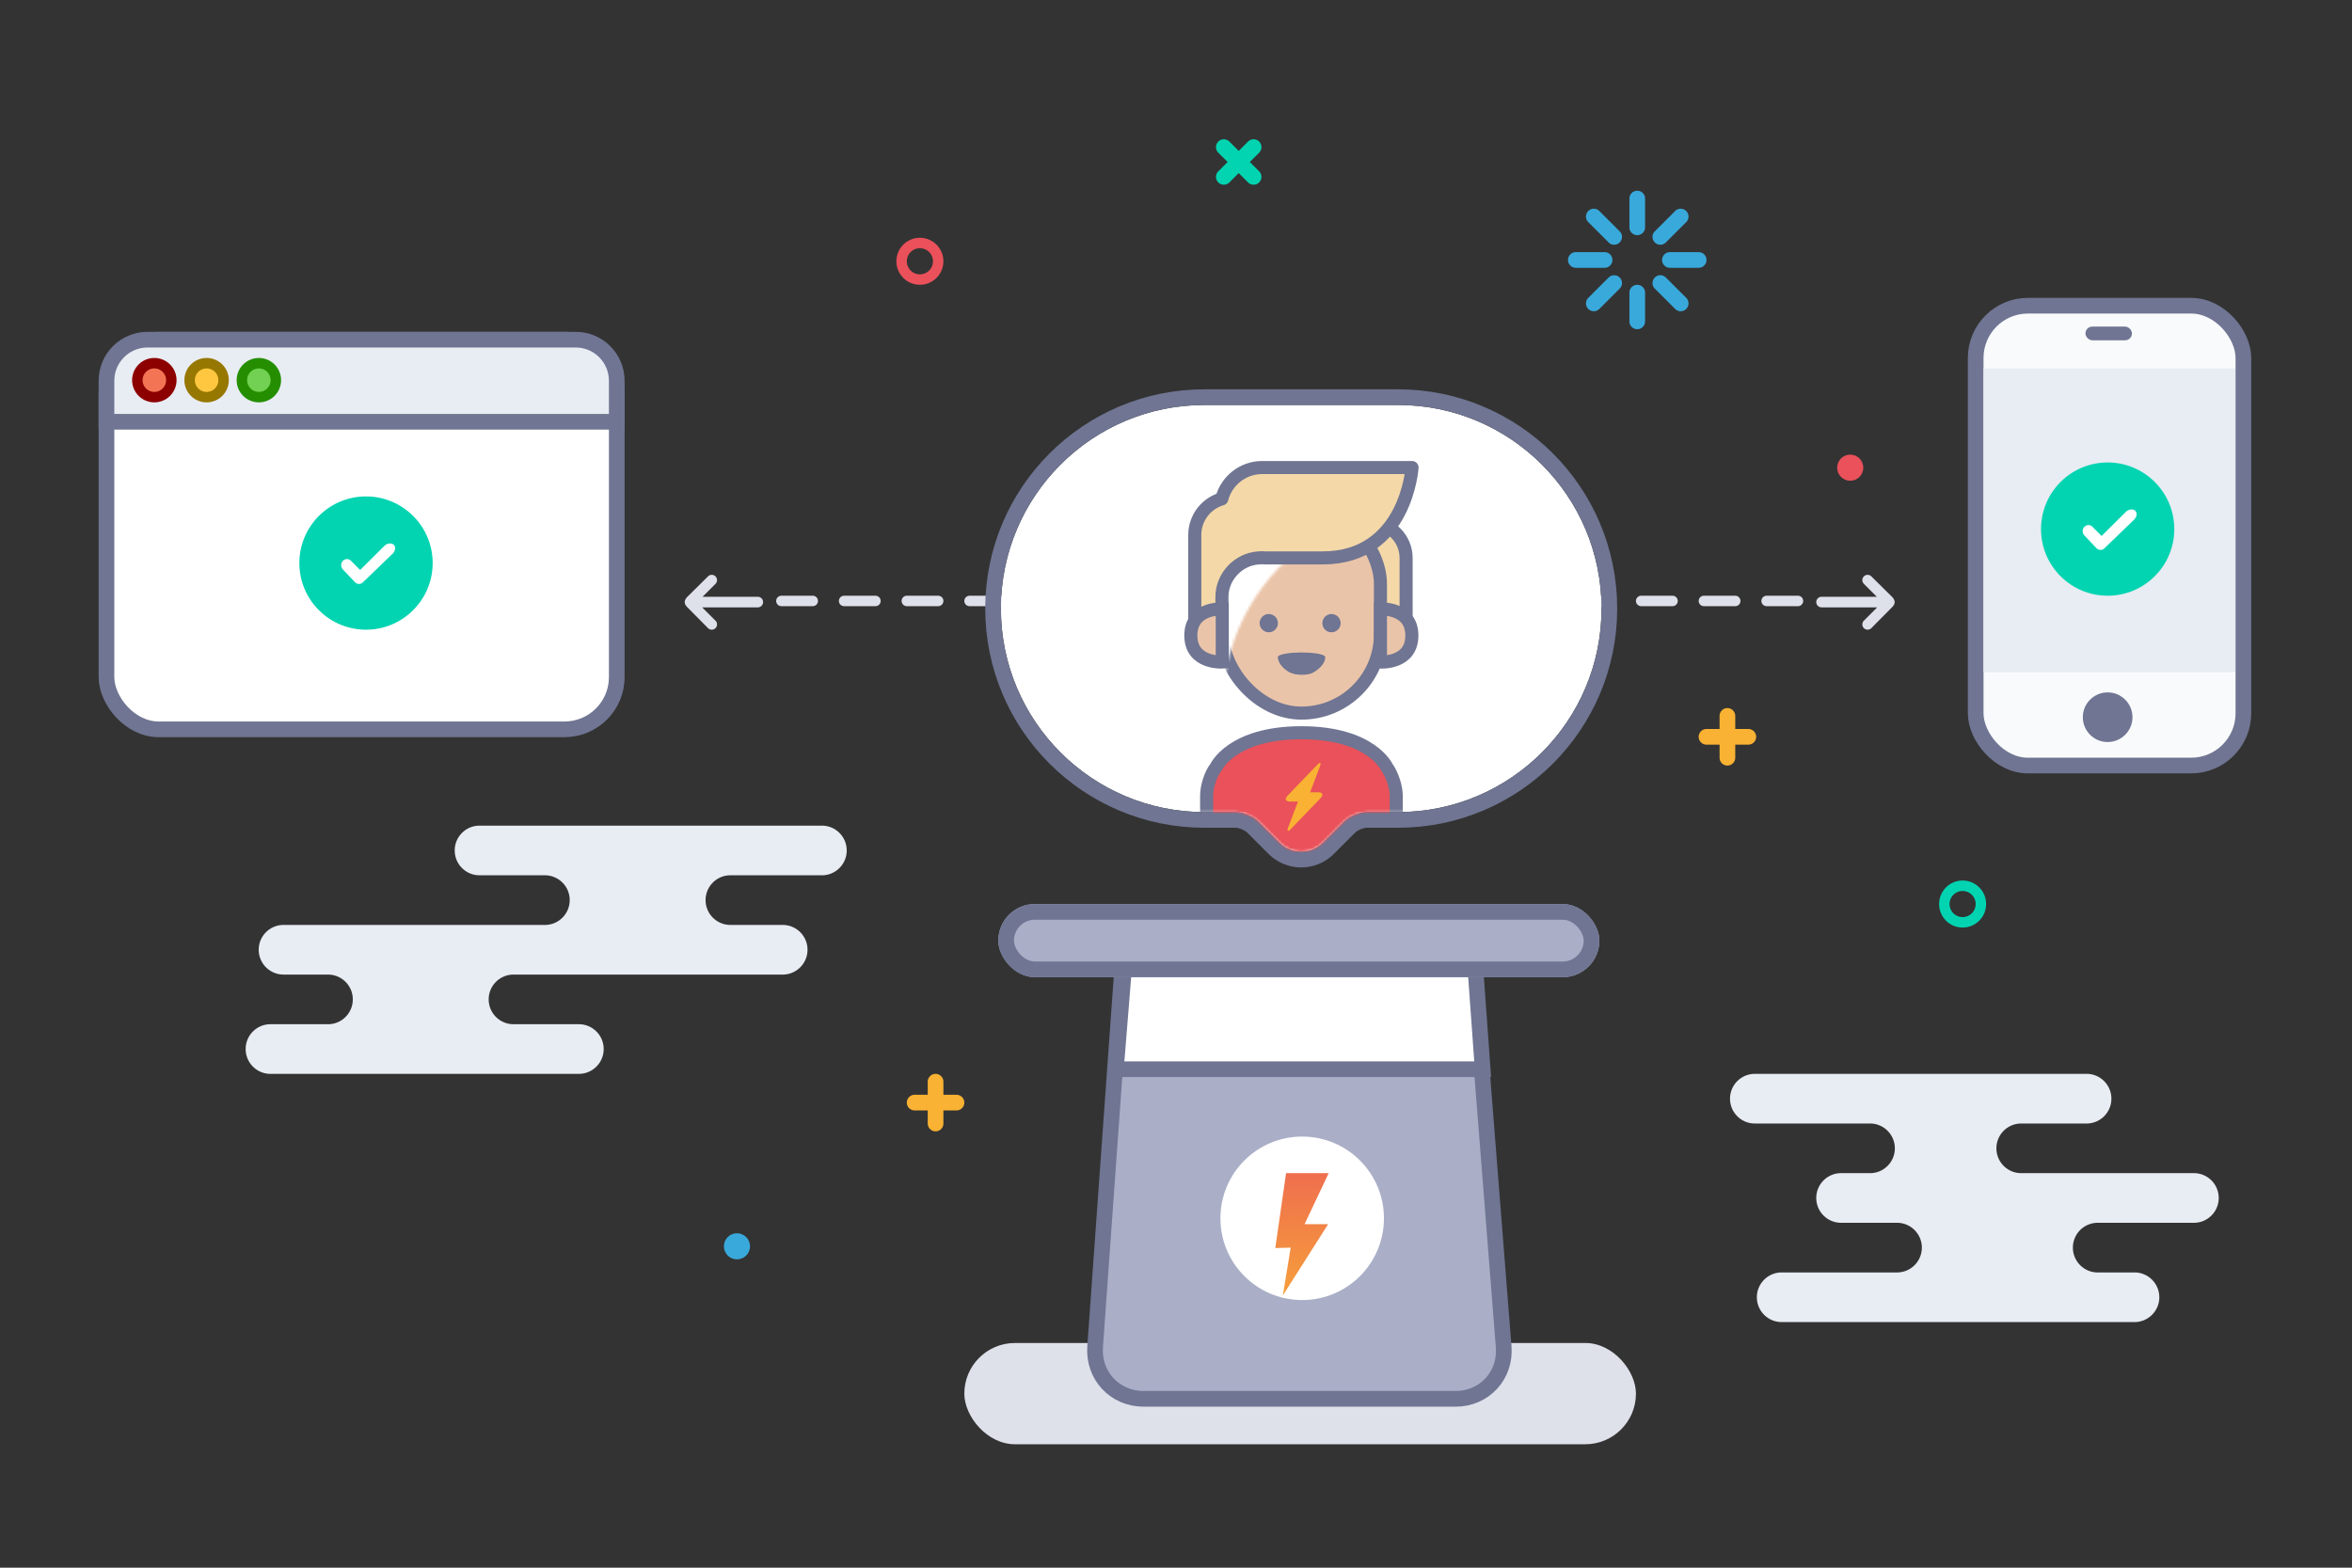 <svg width="900" height="600" viewBox="0 0 900 600" xmlns="http://www.w3.org/2000/svg" xmlns:xlink="http://www.w3.org/1999/xlink"><rect x="0" y="0" width="900" height="600" fill="#333333" stroke="none"/><title>2D470B33-2980-4724-9379-74CC5EBBD867</title><defs><rect id="a" x="13" width="230" height="28" rx="14"/><linearGradient x1="49.998%" y1="140.769%" x2="49.998%" y2="-62.667%" id="b"><stop stop-color="#F9B233" offset="0%"/><stop stop-color="#EA515A" offset="100%"/></linearGradient><path d="M151.937 155.81c43.014 0 77.888-34.88 77.888-77.905C229.825 34.87 194.953 0 151.937 0H77.888C34.874 0 0 34.88 0 77.905c0 43.035 34.872 77.905 77.888 77.905h11.987c2.766 0 6.594 1.587 8.538 3.531l8.237 8.237c4.562 4.562 11.962 4.563 16.525 0l8.237-8.237c1.95-1.95 5.77-3.53 8.538-3.53h11.987z" id="c"/></defs><g fill="none" fill-rule="evenodd"><g transform="translate(756 117)"><rect stroke="#6F7592" stroke-width="6" fill="#F9FAFC" width="102.444" height="176" rx="20"/><path fill="#E8ECF3" d="M3 24h96.36v116.286H3z"/><circle fill="#6F7592" cx="50.5" cy="157.5" r="9.5"/><rect fill="#6F7592" x="42" y="8" width="17.806" height="5.238" rx="2.619"/><ellipse fill="#02D4B1" cx="50.5" cy="85.5" rx="25.5" ry="25.5"/><path d="M44.723 84.647a2.15 2.15 0 0 0-3.136 0 2.393 2.393 0 0 0 0 3.278l4.61 4.865a2.147 2.147 0 0 0 2.886.225l11.65-11.226c.982-1.12 1.11-2.453.368-3.234-.743-.78-2.24-.812-3.476.204l-9.44 9.374-3.462-3.486z" fill="#FFF"/></g><path d="M202.5 373h-6.003c-5.25 0-9.497 4.253-9.497 9.5 0 5.248 4.252 9.5 9.497 9.5h6.003-101 24.003c5.25 0 9.497-4.253 9.497-9.5 0-5.248-4.252-9.5-9.497-9.5H101.5h101zm92-38h-101 15.003c5.245 0 9.497 4.252 9.497 9.5 0 5.247-4.248 9.5-9.497 9.5H193.5h101-15.003c-5.245 0-9.497-4.252-9.497-9.5 0-5.247 4.248-9.5 9.497-9.5H294.5zM174 325.5c0-5.247 4.248-9.5 9.497-9.5h131.006c5.245 0 9.497 4.252 9.497 9.5 0 5.247-4.248 9.5-9.497 9.5H183.497c-5.245 0-9.497-4.252-9.497-9.5zm-80 76c0-5.247 4.25-9.5 9.498-9.5h118.004c5.246 0 9.498 4.252 9.498 9.5 0 5.247-4.25 9.5-9.498 9.5H103.498c-5.246 0-9.498-4.252-9.498-9.5zm5-38c0-5.247 4.254-9.5 9.5-9.5h191a9.5 9.5 0 0 1 9.5 9.5c0 5.247-4.254 9.5-9.5 9.5h-191a9.5 9.5 0 0 1-9.5-9.5zM806.067 468h-3.37a9.494 9.494 0 0 0-9.497 9.5c0 5.248 4.252 9.5 9.498 9.5h3.369-83.9 3.735a9.494 9.494 0 0 0 9.498-9.5c0-5.248-4.252-9.5-9.498-9.5h-3.735 83.9zm-21.6-38h-74.434 5.536c5.245 0 9.498 4.252 9.498 9.5 0 5.247-4.245 9.5-9.498 9.5h-5.536 74.434-11.036c-5.245 0-9.498-4.252-9.498-9.5 0-5.247 4.245-9.5 9.498-9.5h11.036zM662 420.5c0-5.247 4.25-9.5 9.49-9.5h126.953c5.241 0 9.49 4.252 9.49 9.5 0 5.247-4.249 9.5-9.49 9.5H671.49c-5.242 0-9.491-4.252-9.491-9.5zm10.267 76c0-5.247 4.259-9.5 9.502-9.5h134.995c5.248 0 9.503 4.252 9.503 9.5 0 5.247-4.26 9.5-9.503 9.5H681.769c-5.248 0-9.502-4.252-9.502-9.5zm22.733-38c0-5.247 4.26-9.5 9.503-9.5h134.994c5.249 0 9.503 4.252 9.503 9.5 0 5.247-4.26 9.5-9.503 9.5H704.503c-5.249 0-9.503-4.252-9.503-9.5z" fill="#E8ECF3"/><path d="M361 419v-4.999a3 3 0 1 0-6 0V419h-4.999a3 3 0 1 0 0 6H355v4.999a3 3 0 1 0 6 0V425h4.999a3 3 0 1 0 0-6H361z" fill="#F9B233"/><path d="M478.243 62l3.534-3.535a3 3 0 1 0-4.242-4.242L474 57.757l-3.535-3.534a3 3 0 1 0-4.242 4.242L469.757 62l-3.534 3.535a3 3 0 1 0 4.242 4.242L474 66.243l3.535 3.534a3 3 0 1 0 4.242-4.242L478.243 62z" fill="#02D4B1"/><circle stroke="#EA515A" stroke-width="4" cx="352" cy="100" r="7"/><circle stroke="#02D4B1" stroke-width="4" cx="751" cy="346" r="7"/><circle fill="#EA515A" cx="708" cy="179" r="5"/><circle fill="#39A9DB" cx="282" cy="477" r="5"/><path d="M623.5 76c0-1.657 1.347-3 3-3 1.657 0 3 1.334 3 3v11c0 1.657-1.347 3-3 3-1.657 0-3-1.334-3-3V76zm17.496 4.762a3.002 3.002 0 0 1 4.242 0 2.994 2.994 0 0 1 0 4.242l-7.778 7.778a3.002 3.002 0 0 1-4.242 0 2.994 2.994 0 0 1 0-4.242l7.778-7.778zM650 96.5c1.657 0 3 1.347 3 3 0 1.657-1.334 3-3 3h-11c-1.657 0-3-1.347-3-3 0-1.657 1.334-3 3-3h11zm-4.762 17.496a3.002 3.002 0 0 1 0 4.242 2.994 2.994 0 0 1-4.242 0l-7.778-7.778a3.002 3.002 0 0 1 0-4.242 2.994 2.994 0 0 1 4.242 0l7.778 7.778zM629.5 123c0 1.657-1.347 3-3 3-1.657 0-3-1.334-3-3v-11c0-1.657 1.347-3 3-3 1.657 0 3 1.334 3 3v11zm-17.496-4.762a3.002 3.002 0 0 1-4.242 0 2.994 2.994 0 0 1 0-4.242l7.778-7.778a3.002 3.002 0 0 1 4.242 0 2.994 2.994 0 0 1 0 4.242l-7.778 7.778zM603 102.5c-1.657 0-3-1.347-3-3 0-1.657 1.334-3 3-3h11c1.657 0 3 1.347 3 3 0 1.657-1.334 3-3 3h-11zm4.762-17.496a3.002 3.002 0 0 1 0-4.242 2.994 2.994 0 0 1 4.242 0l7.778 7.778a3.002 3.002 0 0 1 0 4.242 2.994 2.994 0 0 1-4.242 0l-7.778-7.778z" fill="#39A9DB"/><path d="M664 279v-4.999a3 3 0 1 0-6 0V279h-4.999a3 3 0 1 0 0 6H658v4.999a3 3 0 1 0 6 0V285h4.999a3 3 0 1 0 0-6H664z" fill="#F9B233"/><g transform="translate(369 346)"><rect fill="#DEE0EA" y="168" width="257" height="38.762" rx="19.381"/><path d="M60.169 28L50.052 169.426c-.789 11.018 7.524 19.95 18.563 19.95H187.96c11.044 0 19.292-8.936 18.425-19.93L195.236 28H60.169z" stroke="#6F7592" stroke-width="6" fill="#AAAFC7"/><path stroke="#6F7592" stroke-width="6" fill="#FFF" d="M60.998 26L58 63.227H198.354L195.666 26"/><use fill="#AAAFC7" xlink:href="#a"/><rect stroke="#6F7592" stroke-width="6" x="16" y="3" width="224" height="22" rx="11"/><circle fill="#FFF" cx="129.284" cy="120.284" r="31.284"/><path fill="url(#b)" d="M123.12 103h16.3l-9.22 19.535 9.011-.003-17.319 27.273 2.997-18.299-5.889.151z"/></g><path d="M299 230h88" stroke="#DEE0EA" stroke-width="4" stroke-linecap="round" stroke-linejoin="round" stroke-dasharray="12,12"/><path d="M262 230.432c0 .884.723 1.687.723 1.687l8.204 8.29a2.012 2.012 0 0 0 2.853-.005c.79-.79.79-2.069.004-2.855l-5.09-5.095h21.294a2.012 2.012 0 0 0 2.012-2.022 2.021 2.021 0 0 0-2.012-2.023H268.83l4.954-4.958a2.021 2.021 0 0 0-.004-2.855 2.012 2.012 0 0 0-2.853-.005l-8.1 8.018s-.827.938-.827 1.823z" fill="#DEE0EA"/><path d="M688 230h-88" stroke="#DEE0EA" stroke-width="4" stroke-linecap="round" stroke-linejoin="round" stroke-dasharray="12,12"/><path d="M725 230.432c0 .884-.723 1.687-.723 1.687l-8.204 8.29a2.012 2.012 0 0 1-2.853-.005c-.79-.79-.79-2.069-.004-2.855l5.09-5.095h-21.294a2.012 2.012 0 0 1-2.012-2.022c0-1.117.907-2.023 2.012-2.023h21.158l-4.954-4.958a2.021 2.021 0 0 1 .004-2.855 2.012 2.012 0 0 1 2.853-.005l8.1 8.018s.827.938.827 1.823z" fill="#DEE0EA"/><g transform="translate(40.556 130)"><rect stroke="#6F7592" stroke-width="6" fill="#FFF" x=".185" width="195.265" height="149.143" rx="20"/><path d="M.185 15.714C.185 7.036 7.22 0 15.895 0H179.74c8.677 0 15.711 7.034 15.711 15.714V31.43H.185V15.714z" stroke="#6F7592" stroke-width="6" fill="#E8ECF3"/><circle stroke="#8C0000" stroke-width="4" fill="#F27455" cx="18.5" cy="15.5" r="6.5"/><circle stroke="#967700" stroke-width="4" fill="#FFC740" cx="38.5" cy="15.5" r="6.5"/><circle stroke="#248E00" stroke-width="4" fill="#72D052" cx="58.5" cy="15.5" r="6.5"/><path d="M99.5 111C85.417 111 74 99.583 74 85.5S85.417 60 99.5 60 125 71.417 125 85.5 113.583 111 99.5 111zm-5.715-26.335a2.15 2.15 0 0 0-3.136 0 2.393 2.393 0 0 0 0 3.278l4.61 4.865a2.147 2.147 0 0 0 2.887.225l11.649-11.226c.982-1.12 1.11-2.453.368-3.234-.743-.78-2.24-.812-3.475.204l-9.44 9.374-3.463-3.486z" fill="#02D4B1"/></g><g transform="translate(383 155)"><mask id="d" fill="#fff"><use xlink:href="#c"/></mask><use fill="#FFF" xlink:href="#c"/><path stroke="#6F7592" stroke-width="6" d="M151.937 158.81c44.672 0 80.888-36.223 80.888-80.905C232.825 33.216 196.613-3 151.937-3H77.888C33.216-3-3 33.223-3 77.905c0 44.689 36.212 80.905 80.888 80.905h11.987c1.967 0 5.034 1.27 6.417 2.652l8.237 8.237c5.734 5.734 15.033 5.735 20.767 0l8.237-8.237c1.388-1.387 4.445-2.652 6.417-2.652h11.987z"/><path d="M78.723 149.486c0-3.312 1.471-8.245 3.574-10.808 0 0 5.92-13.234 32.703-13.234 26.782 0 32.714 13.245 32.714 13.245 1.968 2.651 3.563 7.496 3.563 10.797v24.079H78.723v-24.08z" stroke="#6F7592" stroke-width="5" fill="#EA515A" stroke-linejoin="round" mask="url(#d)"/><path d="M127.848 58.604c0-7.517 6.09-13.611 13.604-13.611 7.513 0 13.604 6.098 13.604 13.611v30.75h-27.208v-30.75z" stroke="#6F7592" stroke-width="5" fill="#F4D8A8" mask="url(#d)"/><rect stroke="#6F7592" stroke-width="5" fill="#EAC4A9" mask="url(#d)" x="107.442" y="107.399" width="15.116" height="24.812" rx="7.558"/><rect stroke="#6F7592" stroke-width="5" fill="#EAC4A9" mask="url(#d)" x="84.769" y="38.226" width="60.462" height="79.7" rx="30.231"/><path d="M84.517 35.943c-5.97 1.745-10.329 7.256-10.329 13.785v39.626H84.58V73.429c0-7.724 6.258-14.398 13.978-14.893l1.205-.077c.507.045 1.02.068 1.54.068h21.845c31.995 0 34.175-34.587 34.175-34.587h-57.312c-7.454 0-13.718 5.1-15.494 12.003z" stroke="#6F7592" stroke-width="5" fill="#F4D8A8" stroke-linejoin="round" mask="url(#d)"/><path d="M84.7 78.076v20.3s-12.023.745-12.023-10.15 12.022-10.15 12.022-10.15z" stroke="#6F7592" stroke-width="5" fill="#EAC4A9" mask="url(#d)"/><path d="M157.254 78.086v20.301s-12.023.745-12.023-10.15 12.023-10.15 12.023-10.15z" stroke="#6F7592" stroke-width="5" fill="#EAC4A9" mask="url(#d)" transform="matrix(-1 0 0 1 302.485 0)"/><path d="M122.018 138.504c.631-1.657.178-1.997-1.013-.758l-11.312 11.777c-1.19 1.24-.809 2.245.853 2.245h3.141l-3.705 9.728c-.631 1.657-.178 1.997 1.013.758l11.312-11.777c1.19-1.24.809-2.245-.853-2.245h-3.141l3.705-9.728z" fill="#F9B233" mask="url(#d)"/><circle fill="#6F7592" mask="url(#d)" cx="102.5" cy="83.5" r="3.5"/><circle fill="#6F7592" mask="url(#d)" cx="126.5" cy="83.5" r="3.5"/><path d="M111.097 102.606c2.302.91 6.265.839 7.998 0 1.732-.84 5.013-3.185 5.013-6.1 0-1.239-5.19-1.792-9.07-1.792s-9.069.569-9.069 1.793c0 2.555 2.827 5.188 5.128 6.099z" fill="#6F7592" mask="url(#d)"/></g></g></svg>
